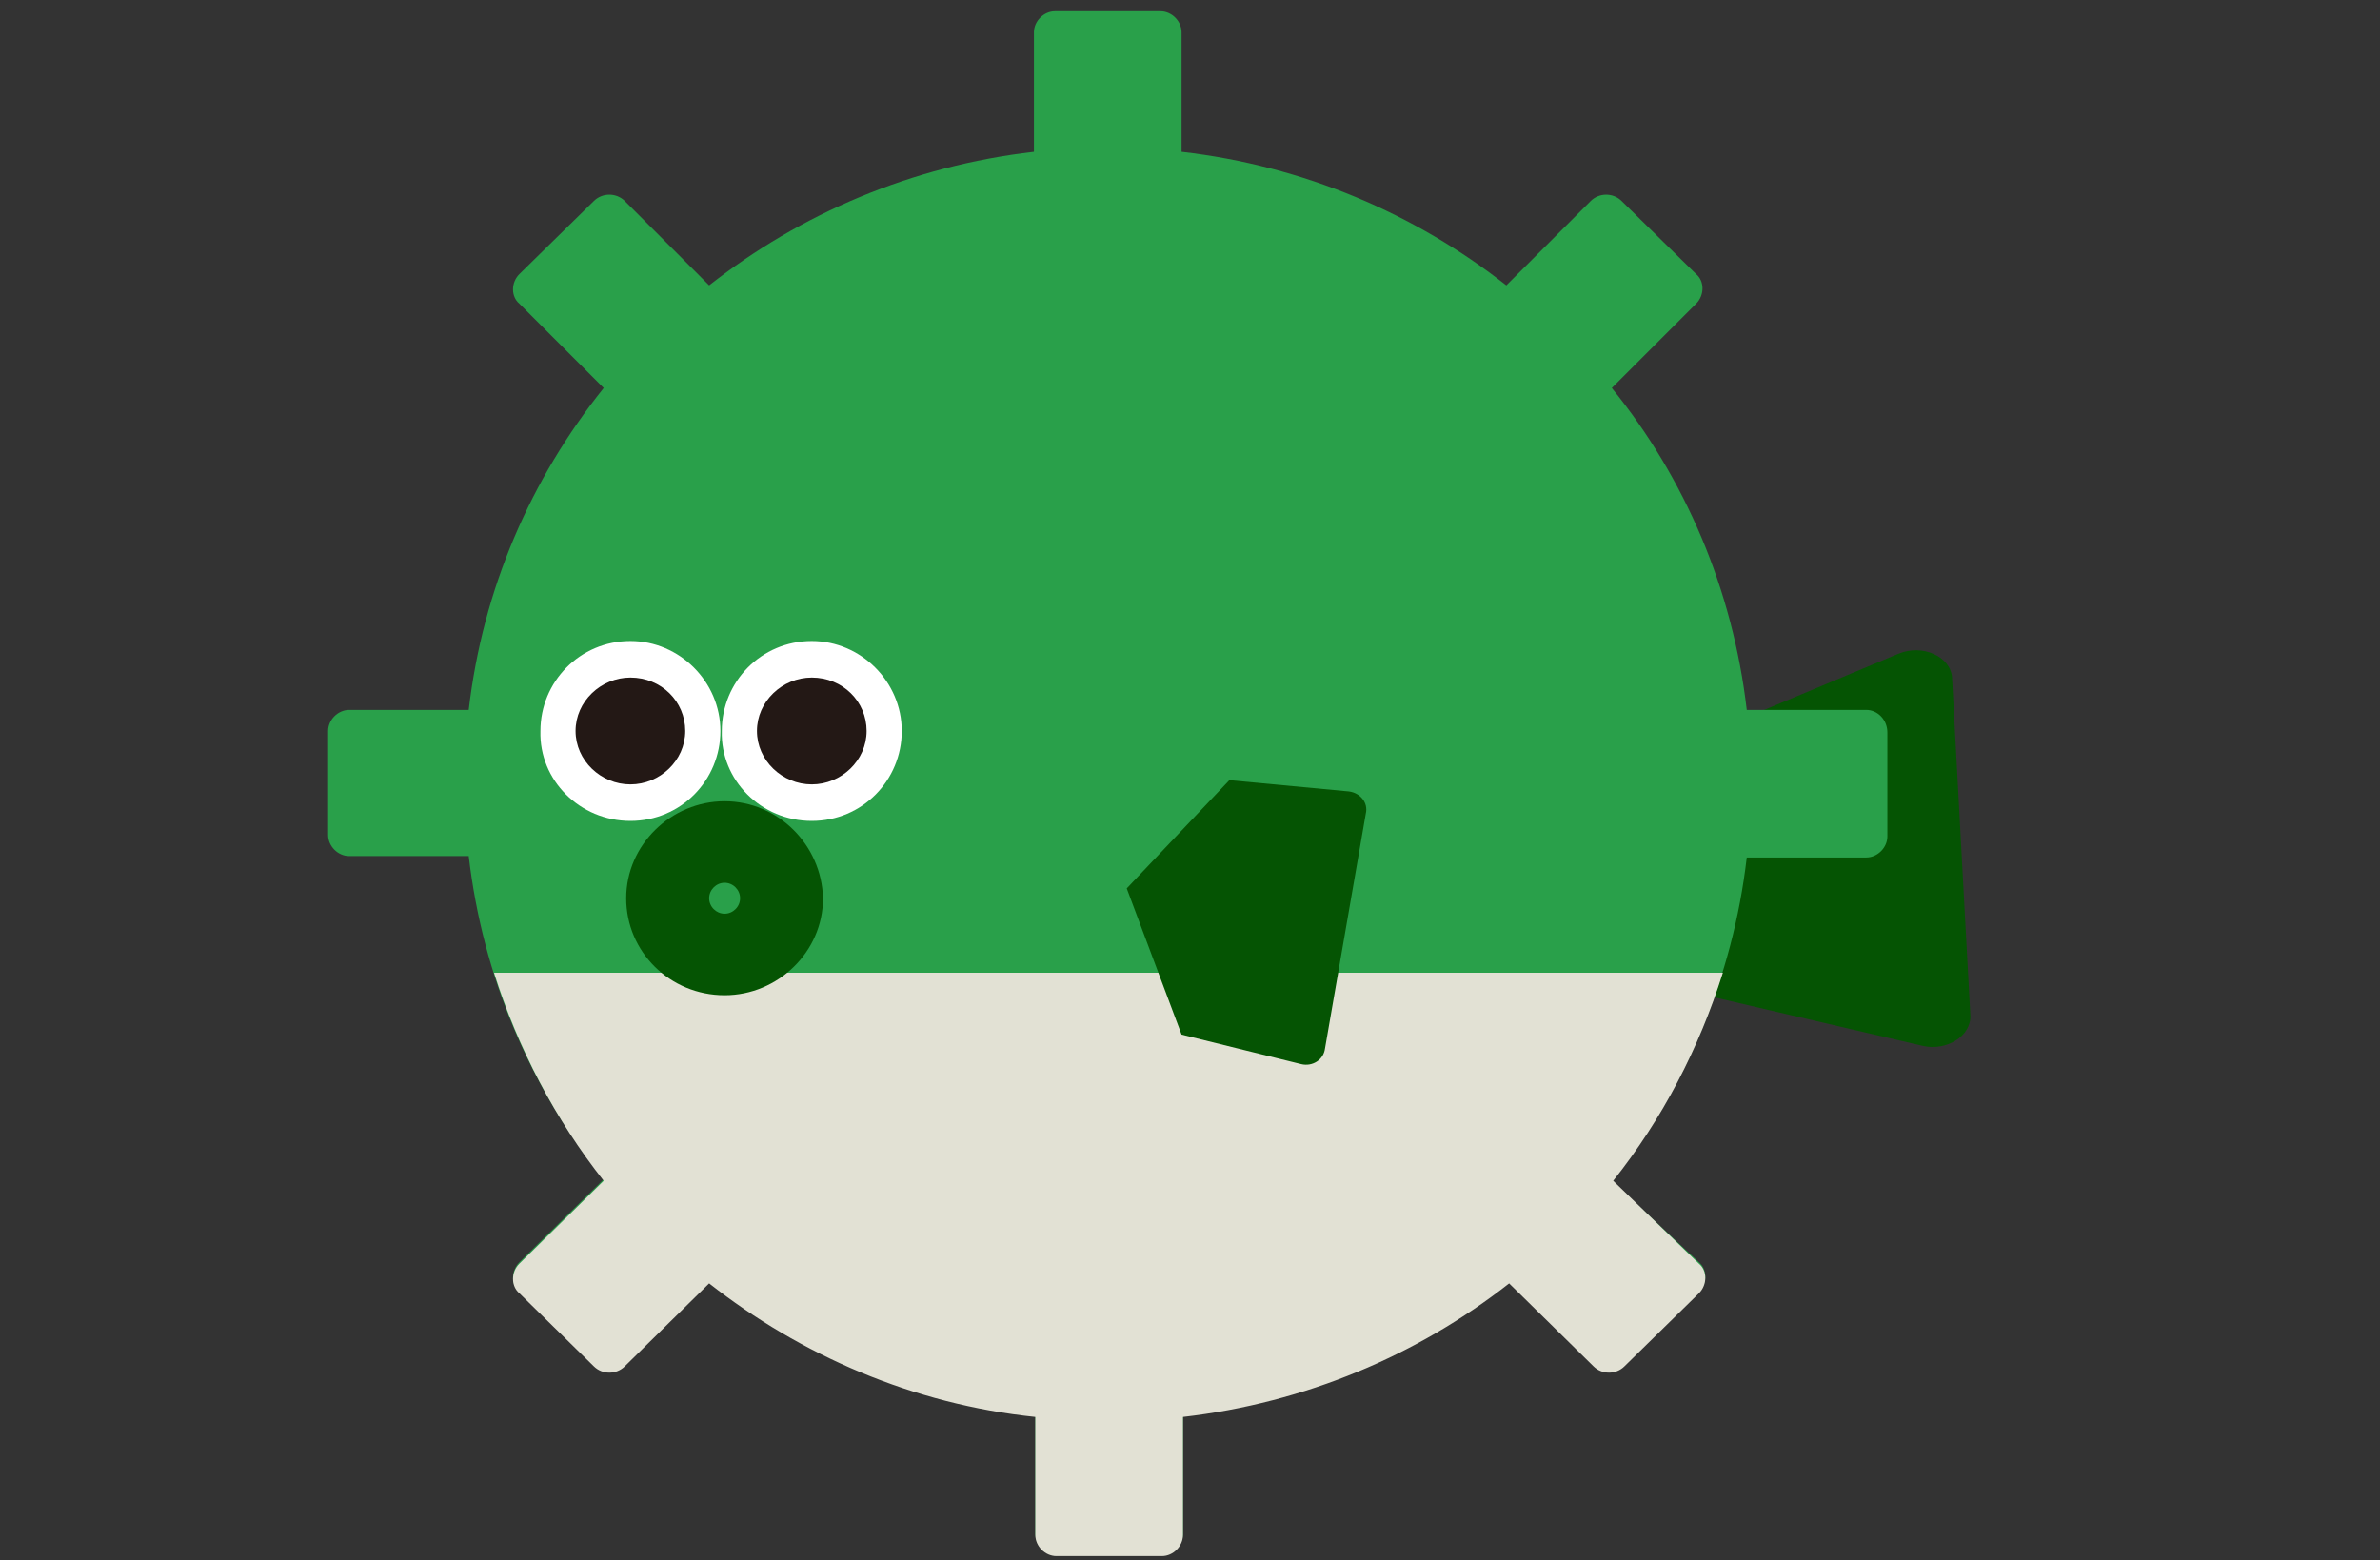 <svg width="122" height="80" viewBox="0 0 122 80" fill="none" xmlns="http://www.w3.org/2000/svg">
<rect x="0" y="0" width="122" height="80" fill="#333333" stroke="none"/>
<g clip-path="url(#clip0_1049_2114)">
<path d="M84.928 38.703L97.325 33.513C98.55 33.009 99.991 33.657 100.063 34.739L101 52.036C101.072 53.117 99.775 53.91 98.55 53.621L85.865 50.666C85.144 50.522 84.568 49.946 84.568 49.297L83.919 40.144C83.847 39.567 84.207 38.991 84.928 38.703Z" fill="#055403"/>
<path d="M95.667 36.397H89.54C88.82 30.198 86.369 24.505 82.622 19.892L86.946 15.568C87.378 15.135 87.378 14.415 86.946 14.054L83.126 10.306C82.694 9.874 81.973 9.874 81.54 10.306L77.216 14.631C72.531 10.955 66.838 8.505 60.568 7.784V1.658C60.568 1.081 60.063 0.577 59.486 0.577H54.081C53.505 0.577 53 1.081 53 1.658V7.784C46.73 8.505 41.036 10.955 36.351 14.631L32.027 10.306C31.595 9.874 30.874 9.874 30.441 10.306L26.622 14.054C26.189 14.487 26.189 15.207 26.622 15.568L30.946 19.892C27.198 24.577 24.748 30.198 24.027 36.397H17.901C17.324 36.397 16.82 36.901 16.82 37.478V42.811C16.82 43.388 17.324 43.892 17.901 43.892H24.027C24.748 50.09 27.198 55.784 30.946 60.468L26.622 64.721C26.189 65.153 26.189 65.874 26.622 66.234L30.441 69.982C30.874 70.415 31.595 70.415 32.027 69.982L36.351 65.73C41.036 69.406 46.802 71.928 53.072 72.577V78.631C53.072 79.207 53.577 79.712 54.153 79.712H59.559C60.135 79.712 60.64 79.207 60.64 78.631V72.577C66.91 71.856 72.676 69.406 77.36 65.73L81.685 69.982C82.117 70.415 82.838 70.415 83.27 69.982L87.09 66.234C87.522 65.802 87.522 65.081 87.09 64.721L82.622 60.541C86.369 55.856 88.82 50.162 89.54 43.964H95.667C96.243 43.964 96.748 43.459 96.748 42.883V37.55C96.748 36.901 96.243 36.397 95.667 36.397Z" fill="#29A04A"/>
<path d="M82.694 60.54C85.216 57.369 87.09 53.765 88.315 49.873H25.324C26.549 53.765 28.495 57.441 30.946 60.54L26.622 64.793C26.189 65.225 26.189 65.946 26.622 66.306L30.441 70.054C30.874 70.486 31.595 70.486 32.027 70.054L36.351 65.802C41.036 69.477 46.802 72 53.072 72.648V78.702C53.072 79.279 53.577 79.783 54.153 79.783H59.559C60.135 79.783 60.639 79.279 60.639 78.702V72.648C66.91 71.928 72.676 69.477 77.36 65.802L81.685 70.054C82.117 70.486 82.838 70.486 83.27 70.054L87.09 66.306C87.522 65.874 87.522 65.153 87.09 64.793L82.694 60.54Z" fill="#E2E1D4"/>
<path d="M32.315 42.09C34.91 42.09 36.928 40 36.928 37.477C36.928 34.955 34.838 32.865 32.315 32.865C29.721 32.865 27.703 34.955 27.703 37.477C27.63 40 29.721 42.09 32.315 42.09Z" fill="white"/>
<path d="M32.315 40.216C33.829 40.216 35.126 38.991 35.126 37.477C35.126 35.964 33.901 34.739 32.315 34.739C30.802 34.739 29.504 35.964 29.504 37.477C29.504 38.991 30.802 40.216 32.315 40.216Z" fill="#231815"/>
<path d="M41.612 42.09C44.207 42.09 46.225 40 46.225 37.477C46.225 34.955 44.135 32.865 41.612 32.865C39.018 32.865 37 34.955 37 37.477C36.928 40 39.018 42.09 41.612 42.09Z" fill="white"/>
<path d="M41.613 40.216C43.126 40.216 44.423 38.991 44.423 37.477C44.423 35.964 43.198 34.739 41.613 34.739C40.099 34.739 38.802 35.964 38.802 37.477C38.802 38.991 40.099 40.216 41.613 40.216Z" fill="#231815"/>
<path d="M37.144 41.081C34.405 41.081 32.099 43.315 32.099 46.054C32.099 48.793 34.333 51.027 37.144 51.027C39.883 51.027 42.189 48.793 42.189 46.054C42.117 43.315 39.883 41.081 37.144 41.081ZM37.144 46.847C36.712 46.847 36.351 46.486 36.351 46.054C36.351 45.622 36.712 45.261 37.144 45.261C37.577 45.261 37.937 45.622 37.937 46.054C37.937 46.486 37.577 46.847 37.144 46.847Z" fill="#055403"/>
<path d="M63.018 40L69.144 40.577C69.721 40.649 70.153 41.153 70.009 41.73L67.919 53.766C67.847 54.342 67.27 54.703 66.694 54.559L60.568 53.045L57.757 45.55L63.018 40Z" fill="#055403"/>
</g>
<defs>
<clipPath id="clip0_1049_2114">
<rect width="89.369" height="80" fill="white" transform="translate(16.315)"/>
</clipPath>
</defs>
</svg>
